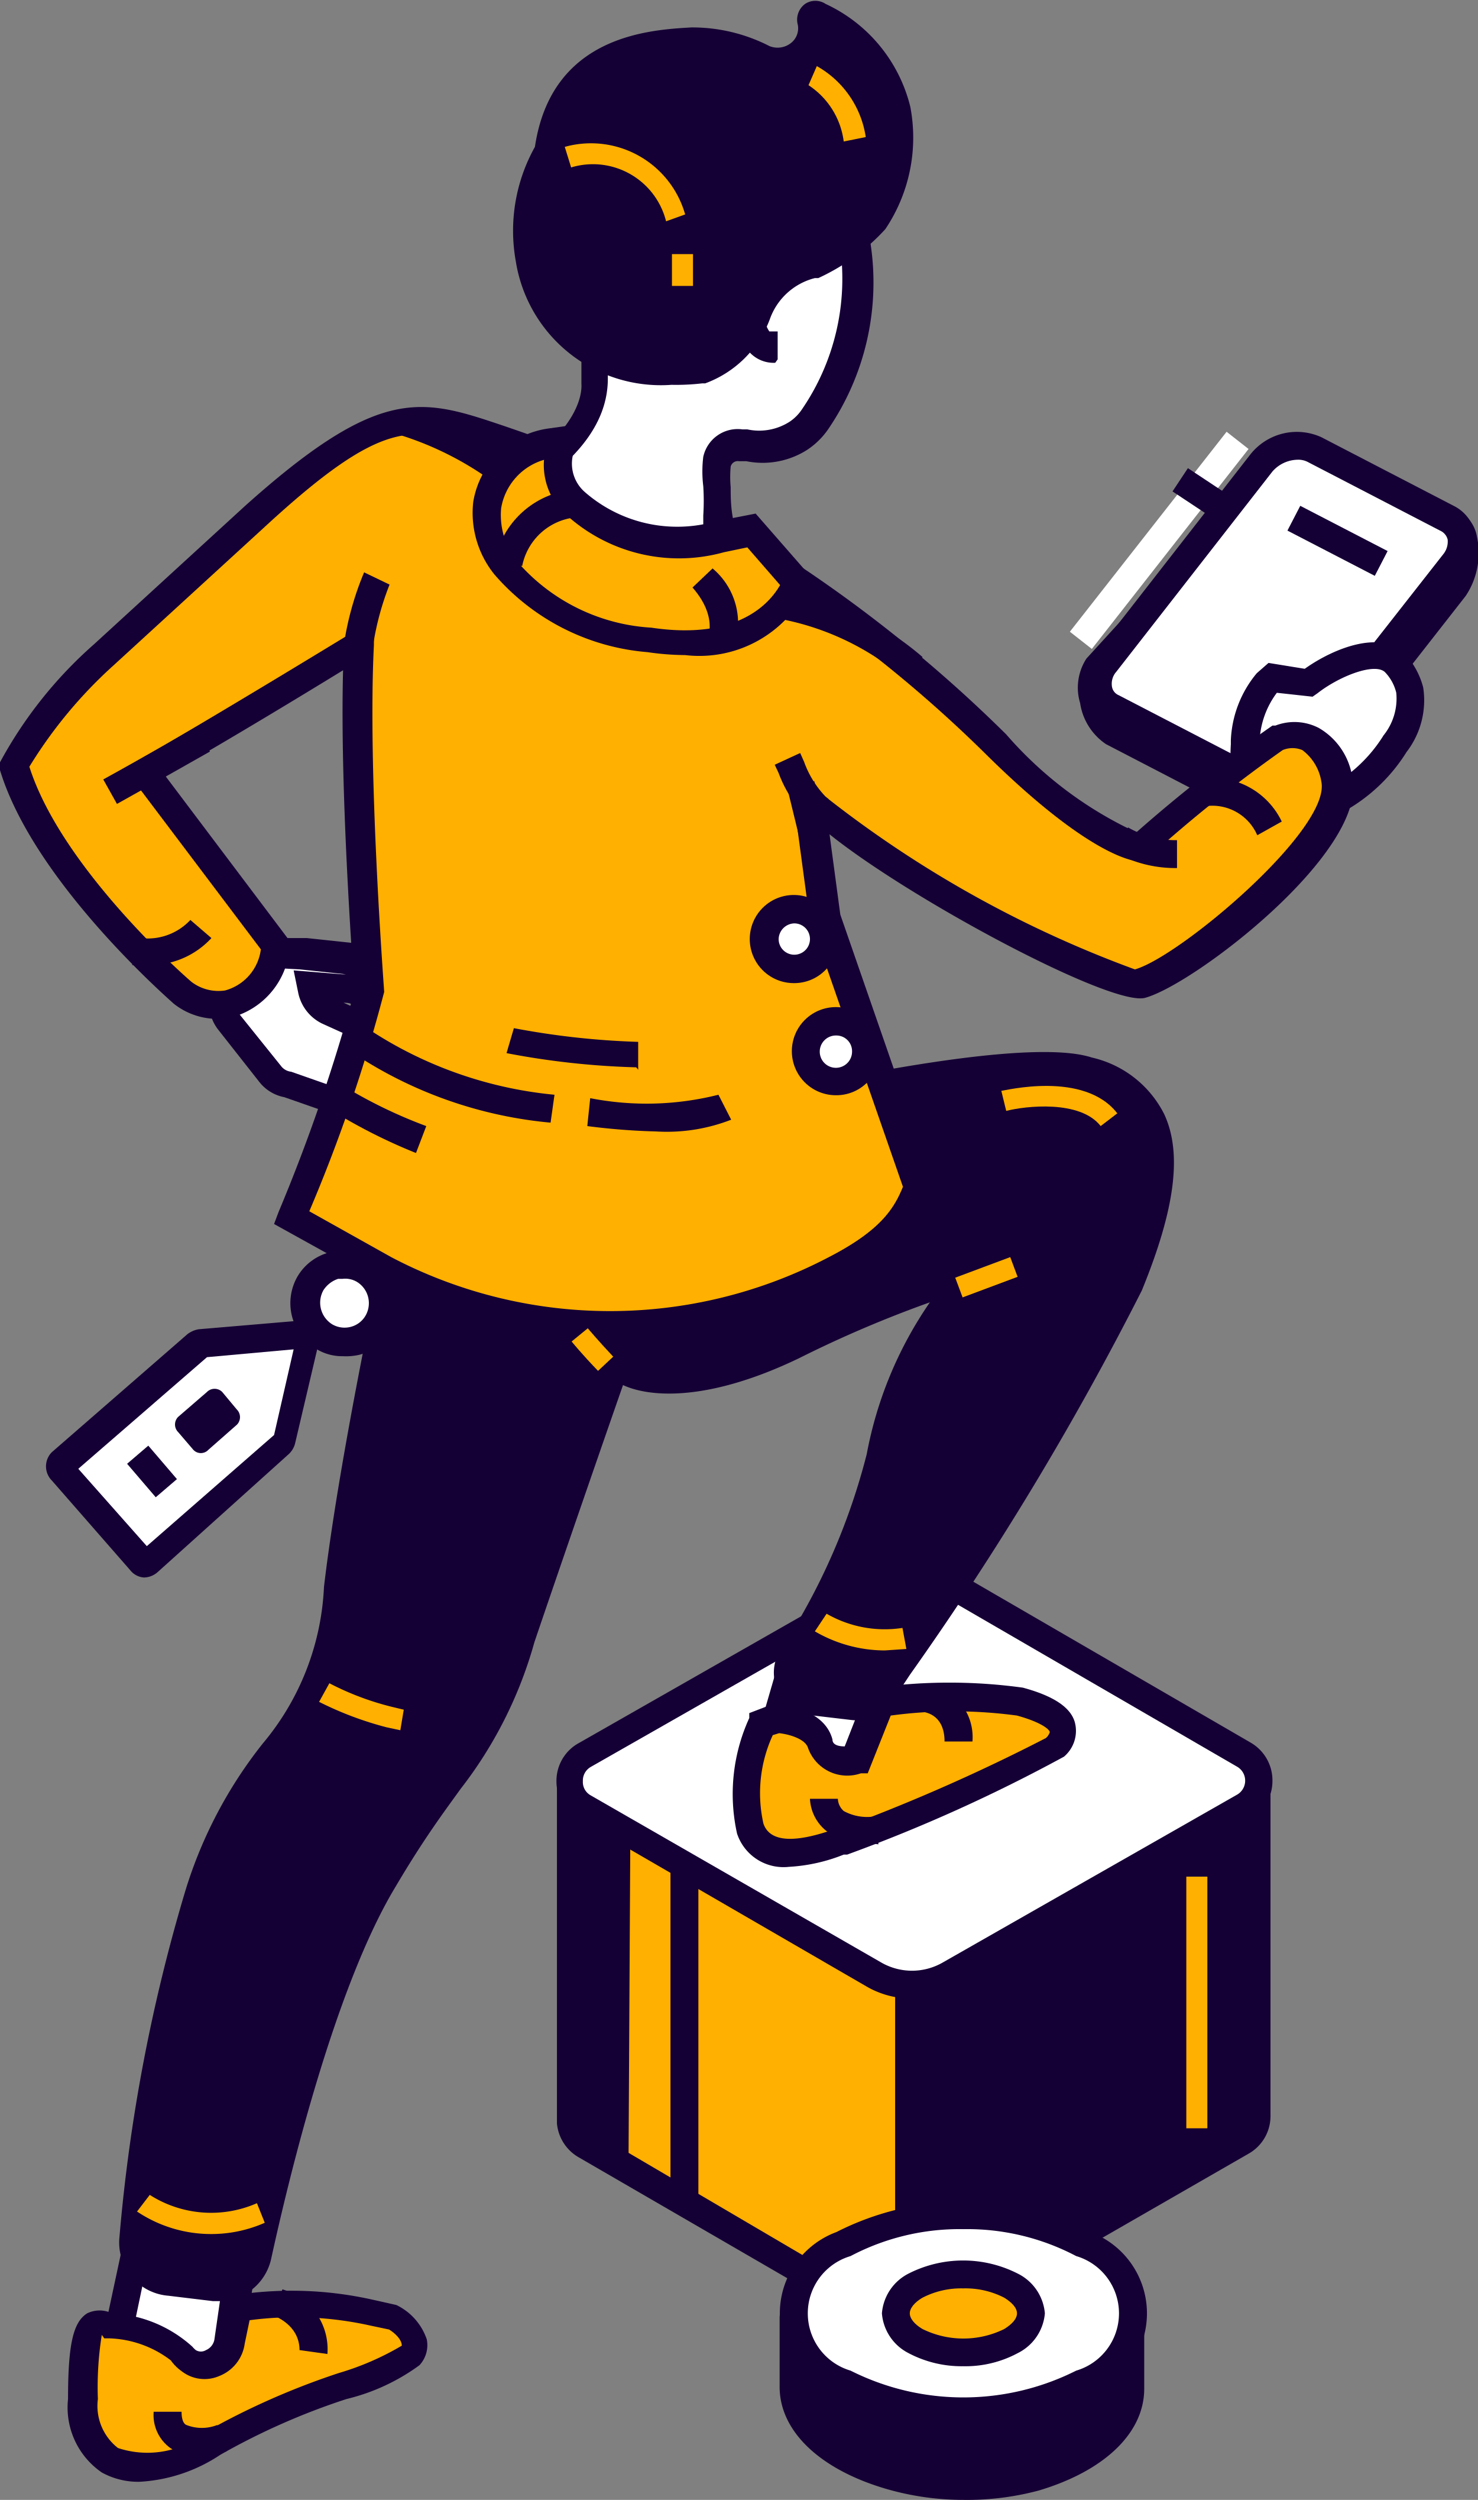 <svg xmlns="http://www.w3.org/2000/svg" viewBox="0 0 30.2 51.06"><rect x="0" y="0" width="30.2" height="51.06" fill="#808080" stroke="none"/><defs><style>.cls-1{fill:#ffb000;}.cls-2{fill:#150035;}.cls-3{fill:#fff;}</style></defs><g id="Layer_2" data-name="Layer 2"><g id="content"><path class="cls-1" d="M25.67,43.28v-6.9a.07.07,0,0,0,0-.05l-6.3.57h0l-.57-3.48h-.06l-5.8,3.33h0l-1.11-.31a.05.05,0,0,0-.07.05c0,.28,0,6.81,0,6.84h0a.58.58,0,0,0,.3.47l5.85,3.4a1.62,1.62,0,0,0,1.61,0l5.93-3.41a.61.61,0,0,0,.31-.51Z"/><path class="cls-2" d="M18.62,47.71a1.89,1.89,0,0,1-.95-.26l-5.85-3.39a.89.89,0,0,1-.44-.69v-7l.14-.13a.33.33,0,0,1,.29-.06l1,.29,5.86-3.37.32.15.55,3.36L25.66,36h0a.35.35,0,0,1,.26.33c0,.07,0,6.89,0,6.91v0a.87.87,0,0,1-.45.73l-5.93,3.41A2,2,0,0,1,18.62,47.71ZM12,36.8v6.52a.36.36,0,0,0,.16.25L18,47a1.3,1.3,0,0,0,1.32,0l5.94-3.41a.32.32,0,0,0,.16-.27h0V36.64l-6.08.55-.13,0-.12-.07-.53-3.23-5.6,3.21-.16,0Z"/><path class="cls-2" d="M25.63,36.33l-6.3.57h0L18.58,39v8.38a1.63,1.63,0,0,0,.85-.21l5.93-3.4a.64.64,0,0,0,.31-.52h0v-6.9A.07.07,0,0,0,25.63,36.33Z"/><path class="cls-2" d="M18.63,47.71h-.34l0-8.75.85-2.48.23.14L25.66,36l.05,0a.33.33,0,0,1,.25.32c0,.07,0,6.89,0,6.91a.88.88,0,0,1-.45.76l-5.93,3.41A1.94,1.94,0,0,1,18.63,47.71Zm.23-8.62v8a1.26,1.26,0,0,0,.42-.16l5.94-3.4a.32.32,0,0,0,.16-.28V36.64l-5.86.53Z"/><path class="cls-2" d="M12.56,37.23s.09-.23.19-.53l-1-.29a.05.05,0,0,0-.07.05c0,.28,0,6.81,0,6.84h0a.61.61,0,0,0,.3.48l.59.34v-6.9Z"/><path class="cls-2" d="M12.84,44.63l-1-.6a.87.87,0,0,1-.44-.69v-7l.14-.13a.36.36,0,0,1,.3,0l1.32.36-.11.29-.17.5ZM12,36.77V43.3a.35.35,0,0,0,.16.24l.16.09,0-6.5s0-.09.09-.24Z"/><path class="cls-3" d="M17.84,40.33,12,36.92a.63.63,0,0,1,0-1.08l6-3.42a1.58,1.58,0,0,1,1.56,0l5.87,3.4a.62.62,0,0,1,0,1.08l-6,3.42A1.55,1.55,0,0,1,17.84,40.33Z"/><path class="cls-2" d="M18.63,40.82a1.83,1.83,0,0,1-.93-.25l-5.87-3.4a.9.9,0,0,1-.46-.79.88.88,0,0,1,.46-.78l6-3.42a1.83,1.83,0,0,1,1.84,0l5.88,3.41a.89.89,0,0,1,.45.78.9.9,0,0,1-.46.79l-6,3.42A1.85,1.85,0,0,1,18.63,40.82Zm.08-8.32a1.33,1.33,0,0,0-.64.17l-6,3.42a.32.32,0,0,0-.16.29.31.31,0,0,0,.16.29L18,40.08a1.26,1.26,0,0,0,1.27,0l6-3.42a.33.33,0,0,0,0-.58l-5.88-3.41A1.27,1.27,0,0,0,18.71,32.5Z"/><rect class="cls-1" x="24.24" y="38.33" width="0.43" height="5.14"/><rect class="cls-2" x="13.7" y="38.09" width="0.57" height="6.89"/><path class="cls-3" d="M2.85,31.89,1.28,30.06a.13.13,0,0,1,0-.18l2.77-2.41a.09.09,0,0,1,.07,0l2-.18a.12.12,0,0,1,.13.16l-.47,2a.25.25,0,0,1,0,.07L3,31.9A.12.12,0,0,1,2.85,31.89Z"/><path class="cls-2" d="M2.94,32.22h0a.39.39,0,0,1-.28-.15L1.06,30.24a.41.41,0,0,1,0-.58l2.77-2.41a.52.52,0,0,1,.23-.1l2-.17a.39.39,0,0,1,.35.14.39.39,0,0,1,.09.36l-.47,2a.45.45,0,0,1-.13.22L3.21,32.12A.43.43,0,0,1,2.94,32.22ZM1.6,30,3,31.58l2.6-2.27L6,27.56l-1.77.16Z"/><path class="cls-2" d="M3.94,29.6l-.3-.35a.22.22,0,0,1,0-.31l.59-.51a.22.22,0,0,1,.31,0l.3.36a.22.22,0,0,1,0,.31l-.58.51A.21.21,0,0,1,3.94,29.6Z"/><rect class="cls-2" x="2.83" y="29.6" width="0.57" height="0.9" transform="translate(-18.8 9.25) rotate(-40.56)"/><path class="cls-3" d="M7.71,27a.77.77,0,0,1-1.07.27.8.8,0,0,1-.28-1.08.78.78,0,0,1,1.08-.28A.8.8,0,0,1,7.71,27Z"/><path class="cls-2" d="M7,27.7a1,1,0,0,1-.54-.15,1.09,1.09,0,0,1-.38-1.48,1.07,1.07,0,0,1,.65-.49,1,1,0,0,1,.81.12A1.08,1.08,0,0,1,8,27.17a1.09,1.09,0,0,1-.65.5A1.24,1.24,0,0,1,7,27.7Zm0-1.58H6.91a.57.57,0,0,0-.3.23.52.52,0,0,0,.18.7.5.5,0,0,0,.38.05.49.49,0,0,0,.3-.23.51.51,0,0,0-.18-.69A.47.47,0,0,0,7,26.12Z"/><path class="cls-3" d="M22.73,15l2.7,1.39a.9.9,0,0,0,1.08-.27L29.71,12c.26-.32.31-1.12,0-1.3l-2.82-1a.9.9,0,0,0-1.08.27l-3.36,3.68A1.12,1.12,0,0,0,22.73,15Z"/><path class="cls-2" d="M25.78,16.71a1,1,0,0,1-.48-.11l-2.7-1.4a1.23,1.23,0,0,1-.53-.84,1.09,1.09,0,0,1,.13-.91l3.37-3.69A1.18,1.18,0,0,1,27,9.42l2.78,1a.75.75,0,0,1,.4.55,1.58,1.58,0,0,1-.23,1.2l-3.2,4.09A1.26,1.26,0,0,1,25.78,16.71Zm.73-6.82a.67.67,0,0,0-.51.24l-3.36,3.69a.62.62,0,0,0,0,.42.79.79,0,0,0,.24.45h0l2.7,1.4a.64.64,0,0,0,.73-.2l3.2-4.08a1.05,1.05,0,0,0,.12-.73.27.27,0,0,0-.07-.15l-2.78-1A.54.54,0,0,0,26.51,9.89Z"/><path class="cls-3" d="M22.73,14.45l2.7,1.4a.91.91,0,0,0,1.08-.27l3.2-4.09a.58.58,0,0,0-.15-.91l-2.7-1.4a.92.92,0,0,0-1.08.28l-3.2,4.08A.57.57,0,0,0,22.73,14.45Z"/><path class="cls-2" d="M25.78,16.22a1.13,1.13,0,0,1-.48-.11l-2.7-1.4a.82.82,0,0,1-.44-.57.89.89,0,0,1,.2-.77l3.19-4.09A1.21,1.21,0,0,1,27,8.93l2.7,1.4a.82.82,0,0,1,.44.56.94.94,0,0,1-.19.78l-3.2,4.08A1.24,1.24,0,0,1,25.78,16.22Zm.73-6.83a.7.7,0,0,0-.51.24l-3.19,4.09a.37.37,0,0,0-.09.3.23.23,0,0,0,.14.18h0l2.7,1.4a.64.64,0,0,0,.73-.2l3.2-4.08a.41.41,0,0,0,.09-.3.27.27,0,0,0-.15-.18l-2.7-1.4A.42.42,0,0,0,26.51,9.39Z"/><rect class="cls-2" x="27.04" y="10.05" width="0.57" height="2.01" transform="translate(4.95 30.23) rotate(-62.63)"/><rect class="cls-3" x="21.09" y="10.76" width="5.19" height="0.57" transform="translate(0.38 22.86) rotate(-51.9)"/><rect class="cls-2" x="24.29" y="9.55" width="0.57" height="1.1" transform="translate(2.58 25.01) rotate(-56.47)"/><polygon class="cls-3" points="2.77 45.95 2.45 47.47 2.61 48.67 4.61 48.46 4.95 46.17 2.77 45.95"/><path class="cls-2" d="M2.37,49l-.21-1.52.39-1.82,2.73.28-.43,2.81Zm.37-1.5.12.88,1.5-.16.26-1.77L3,46.26Z"/><polygon class="cls-3" points="16.13 34.2 15.72 35.65 16.33 36.22 17.52 35.94 18.08 34.52 16.13 34.2"/><path class="cls-2" d="M16.25,36.54l-.86-.8.54-1.86,2.55.42-.75,1.88Zm-.21-1,.37.35.9-.22.37-.94-1.34-.22Z"/><path class="cls-3" d="M25.43,15.12h0A2,2,0,0,1,25.86,14l.14-.13.72.12h0c.45-.35,1.41-.81,1.78-.39a1.27,1.27,0,0,1,.29.54c.23.88-1.2,2.32-2,2.46a1.34,1.34,0,0,1-1.34-.92C25.42,15.59,25.43,15.18,25.43,15.12Z"/><path class="cls-2" d="M26.62,16.87a1.64,1.64,0,0,1-1.47-1.17,3.92,3.92,0,0,1,0-.5v-.08a2.28,2.28,0,0,1,.53-1.37l.24-.21.74.12c.59-.42,1.58-.82,2.07-.28a1.62,1.62,0,0,1,.35.66,1.73,1.73,0,0,1-.34,1.32,3.51,3.51,0,0,1-1.92,1.49Zm-.53-2.72,0,0a1.77,1.77,0,0,0-.35.94v.5a1.11,1.11,0,0,0,1,.67,3,3,0,0,0,1.53-1.24,1.2,1.2,0,0,0,.26-.87.91.91,0,0,0-.22-.41c-.19-.22-.93.06-1.39.42l-.1.07Z"/><path class="cls-3" d="M4.67,20.87,5.53,22a.57.57,0,0,0,.38.22l1.4.5a8.36,8.36,0,0,0,.29-1.11v-.12a.65.65,0,0,0-.36-.55l-.53-.24a.59.59,0,0,1-.34-.45l0-.07.66.06a.48.48,0,0,1,.47.23h0l.39-.13-.34-.45a.55.55,0,0,0-.39-.23L6.2,19.5h0l-.73,0a.6.6,0,0,0-.51.27l-.28.4A.62.62,0,0,0,4.67,20.87Z"/><path class="cls-2" d="M7.5,23l-1.69-.59a.85.85,0,0,1-.51-.31l-.85-1.08a.89.89,0,0,1,0-1.07l.27-.4a.9.9,0,0,1,.75-.39l.8,0,.94.1a.89.89,0,0,1,.59.34l.58.79-.84.26a.92.92,0,0,1,.38.73.19.19,0,0,0,0,.08,3.83,3.83,0,0,1-.3,1.23ZM5.42,19.76a.35.35,0,0,0-.27.14l-.27.4a.35.35,0,0,0,0,.4h0l.86,1.07a.3.3,0,0,0,.21.12l1.17.41a7.32,7.32,0,0,0,.19-.73.84.84,0,0,1,0-.12.35.35,0,0,0-.19-.3l-.53-.24a.9.9,0,0,1-.5-.65L6,19.82l1,.08h.15l-.08,0-.94-.1Zm1.6.72.22.1h0C7.19,20.5,7.16,20.48,7,20.48Z"/><path class="cls-2" d="M8.68,23.11s-1.33,5.78-1.75,9.27-1.7,2.78-2.84,6.3a36.2,36.2,0,0,0-1.34,7,.83.83,0,0,0,.72.89l.91.11a.81.81,0,0,0,.89-.64c.36-1.63,1.3-5.59,2.57-7.69,1.63-2.69,1.94-2.33,2.82-4.92.75-2.21,1.64-4.76,1.88-5.46a.13.13,0,0,1,.19,0c.29.25,1.43.53,3.49-.46a17.15,17.15,0,0,1,3.29-1.32.09.09,0,0,1,.09.14A7.79,7.79,0,0,0,18,29.75a13.18,13.18,0,0,1-1.75,4,.61.61,0,0,0,.45.92l.85.1a.6.6,0,0,0,.57-.27c.89-1.33,4.12-6,5.07-8.33,1.08-2.64.76-3.86-.84-4.38S14.21,23,14.21,23Z"/><path class="cls-2" d="M4.48,47H4.35l-.91-.11a1.09,1.09,0,0,1-1-1.19,34.93,34.93,0,0,1,1.35-7.09,9.12,9.12,0,0,1,1.58-3,5.35,5.35,0,0,0,1.25-3.2c.41-3.47,1.74-9.24,1.75-9.3l0-.21,5.72-.18c.55-.14,6.6-1.65,8.22-1.12a2.2,2.2,0,0,1,1.48,1.16c.37.8.22,1.94-.46,3.6a62.16,62.16,0,0,1-4.74,7.85l-.35.53a.89.89,0,0,1-.85.39l-.85-.1A.88.88,0,0,1,16,33.62a13.24,13.24,0,0,0,1.71-3.92A8.05,8.05,0,0,1,19,26.6a23.8,23.8,0,0,0-2.67,1.14c-1.87.9-3.06.8-3.6.55-.31.89-1.12,3.22-1.81,5.25a8.66,8.66,0,0,1-1.51,3c-.33.46-.74,1-1.33,2-1.25,2.07-2.19,6-2.54,7.6A1.1,1.1,0,0,1,4.48,47Zm4.43-23.6c-.24,1.08-1.33,6-1.69,9A6,6,0,0,1,5.86,35.9a8.4,8.4,0,0,0-1.5,2.87,34.59,34.59,0,0,0-1.32,7,.52.52,0,0,0,.46.57l.91.11A.52.52,0,0,0,5,46c.36-1.63,1.31-5.64,2.61-7.78.6-1,1-1.57,1.36-2a8.4,8.4,0,0,0,1.43-2.82c.75-2.21,1.64-4.76,1.88-5.46a.41.41,0,0,1,.27-.26.45.45,0,0,1,.37.08c.2.17,1.23.45,3.18-.5a18.28,18.28,0,0,1,3.35-1.34.39.39,0,0,1,.41.16.39.39,0,0,1,0,.44,7.6,7.6,0,0,0-1.58,3.32,13.16,13.16,0,0,1-1.79,4.12.34.34,0,0,0,0,.31.34.34,0,0,0,.25.18l.85.1a.32.32,0,0,0,.3-.14l.36-.54a62.26,62.26,0,0,0,4.68-7.75c.61-1.48.76-2.51.47-3.14a1.68,1.68,0,0,0-1.13-.86c-1.26-.4-6.16.69-7.94,1.14h-.06Z"/><path class="cls-1" d="M27.3,15.94c-.28-1.25-1.19-.88-1.19-.88A31.26,31.26,0,0,0,23.3,17.3s-.85,0-2.95-2.13a27.88,27.88,0,0,0-4.44-3.55l-2.5-1.46S11.28,9.33,9.9,8.87s-2.17-.62-4.67,1.68C3.58,12.07,3,12.63,2.13,13.37A8.63,8.63,0,0,0,.3,15.65c.65,2.24,3.43,4.63,3.43,4.63a1.17,1.17,0,0,0,.94.22,1.34,1.34,0,0,0,1-1.19L3.07,15.92a.18.18,0,0,1,.05-.25c1.89-1.09,4.19-2.5,4.19-2.5h0c-.13,2.65.22,7.11.22,7.11A41.26,41.26,0,0,1,6,24.87l1.91,1.06a9.94,9.94,0,0,0,9.2,0c1.23-.64,1.5-1.16,1.69-1.7l-1.92-5.52-.29-2.11a.13.13,0,0,1,.22-.07c1.57,1.39,6,3.68,6.51,3.54C24.23,19.84,27.59,17.18,27.3,15.94Z"/><path class="cls-2" d="M12.46,27.37a9.88,9.88,0,0,1-4.73-1.19L5.6,25l.09-.24a35.8,35.8,0,0,0,1.55-4.51c0-.12-.3-3.94-.23-6.56-.75.46-2.28,1.39-3.63,2.16l2.54,3.37v.11a1.61,1.61,0,0,1-1.19,1.45,1.43,1.43,0,0,1-1.18-.28C3.43,20.39.69,18,0,15.73l0-.08,0-.08a8.75,8.75,0,0,1,1.92-2.41L5,10.34C7.61,8,8.51,8.11,10,8.6s3.5,1.29,3.52,1.3l2.55,1.48A28.3,28.3,0,0,1,20.56,15a7.93,7.93,0,0,0,2.66,2A30.57,30.57,0,0,1,26,14.82l.06,0a1.08,1.08,0,0,1,.89.05,1.4,1.4,0,0,1,.68,1c.34,1.5-3.21,4.23-4.23,4.51-.68.19-4.78-2-6.45-3.34l.22,1.64,1.94,5.59,0,.09a3.06,3.06,0,0,1-1.83,1.86A10.39,10.39,0,0,1,12.46,27.37ZM6.32,24.74,8,25.68a9.62,9.62,0,0,0,8.93,0c1.07-.55,1.34-1,1.52-1.44l-1.91-5.49-.29-2.15v-.05a.44.44,0,0,1,.28-.31.39.39,0,0,1,.41.09,23,23,0,0,0,6.25,3.47h0c.92-.26,4-2.86,3.81-3.83h0a1,1,0,0,0-.39-.65.52.52,0,0,0-.4,0,29.32,29.32,0,0,0-2.74,2.19l-.09.08h-.12c-.09,0-1-.09-3.14-2.21a26.83,26.83,0,0,0-4.39-3.5l-2.49-1.46h0s-2.12-.82-3.46-1.27-1.94-.63-4.38,1.62L2.32,13.59A9.37,9.37,0,0,0,.6,15.66c.67,2.11,3.29,4.38,3.32,4.4h0a.91.91,0,0,0,.68.17,1,1,0,0,0,.73-.84l-2.49-3.3a.49.49,0,0,1-.08-.37A.46.46,0,0,1,3,15.43c1.86-1.08,4.16-2.49,4.18-2.5l.46-.29,0,.54c-.13,2.57.2,6.9.21,7.08A32.21,32.21,0,0,1,6.32,24.74Z"/><path class="cls-3" d="M14.71,10.54a9.91,9.91,0,0,1-.06-1.14.44.44,0,0,1,.49-.33,1.54,1.54,0,0,0,1.14-.18,1.22,1.22,0,0,0,.34-.34A5.09,5.09,0,0,0,17.45,5a3.73,3.73,0,0,0-1.37-2.13L12.51,4.59l-.43,1v.61c0,.53.06,1.05.09,1.57S12,8.86,10.89,9.65c-1.74,1.24,2.17,2.43,2.17,2.43l1.62-.64Z"/><path class="cls-2" d="M13.08,12.38l-.1,0c-.44-.13-2.64-.85-2.81-1.9a1,1,0,0,1,.56-1c1-.73,1.17-1.35,1.15-1.65l0-.54c0-.35,0-.7,0-1.05l0-.73.47-1.07,3.82-1.87.14.1a4,4,0,0,1,1.48,2.32,5.31,5.31,0,0,1-.87,3.78,1.57,1.57,0,0,1-.43.42,1.69,1.69,0,0,1-1.24.23H15.1a.15.15,0,0,0-.17.11,2.29,2.29,0,0,0,0,.42c0,.18,0,.4.05.66h0l0,1.09Zm-.71-6.75v.55c0,.34,0,.67.05,1l0,.55c0,.51-.19,1.3-1.39,2.15-.24.16-.35.32-.33.47.09.5,1.38,1.11,2.32,1.41l1.35-.53,0-.7a4.73,4.73,0,0,0,0-.6,2.45,2.45,0,0,1,0-.6.72.72,0,0,1,.8-.56l.1,0a1.15,1.15,0,0,0,.87-.16.91.91,0,0,0,.24-.24A4.72,4.72,0,0,0,17.16,5a3.26,3.26,0,0,0-1.11-1.83L12.73,4.8Z"/><path class="cls-2" d="M16.73.3a.1.1,0,0,0-.15.11v0a.7.7,0,0,1-1,.75A3.33,3.33,0,0,0,14.15.85c-1.06.06-2.68.25-2.94,2.23a3.19,3.19,0,0,0-.39,2.21c.27,1.53,1.55,2.5,3.51,2.25h0A2,2,0,0,0,15.47,6.4a1.6,1.6,0,0,1,1.14-1,3.91,3.91,0,0,0,1.25-.9A2.8,2.8,0,0,0,16.73.3Z"/><path class="cls-2" d="M13.72,7.86a3,3,0,0,1-3.18-2.52A3.51,3.51,0,0,1,10.93,3C11.27.72,13.27.61,14.13.56a3.46,3.46,0,0,1,1.59.38.44.44,0,0,0,.44-.06A.38.38,0,0,0,16.3.5a.4.4,0,0,1,.15-.42.38.38,0,0,1,.42,0h0a3.14,3.14,0,0,1,1.73,2.1,3.35,3.35,0,0,1-.51,2.5,4.24,4.24,0,0,1-1.37,1l-.07,0a1.32,1.32,0,0,0-.92.84,2.23,2.23,0,0,1-1.32,1.31h-.06A4.64,4.64,0,0,1,13.72,7.86Zm.52-6.73h-.08c-1.26.07-2.45.36-2.67,2l0,.11a2.87,2.87,0,0,0-.36,2c.26,1.46,1.47,2.23,3.16,2a1.7,1.7,0,0,0,.94-1A1.92,1.92,0,0,1,16.52,5.1a3.51,3.51,0,0,0,1.11-.8,2.76,2.76,0,0,0,.41-2A2.47,2.47,0,0,0,16.87.71a1,1,0,0,1-.35.62,1,1,0,0,1-1,.13A3.42,3.42,0,0,0,14.24,1.13Z"/><path class="cls-2" d="M15.84,7.41a.67.67,0,0,1-.51-.2,1.07,1.07,0,0,1-.28-.79l.57,0-.28,0h.28a.59.59,0,0,0,.1.35s0,0,.17,0l0,.57Z"/><path class="cls-1" d="M13.61,4.52a1.54,1.54,0,0,0-1.94-1.1L11.54,3A2,2,0,0,1,14,4.38Z"/><path class="cls-1" d="M11.77,10.27a3.16,3.16,0,0,0,2.93.66l.64-.13.89,1s-.49,1.57-3,1.21-3.46-1.79-3.32-2.75v0A1.52,1.52,0,0,1,11.22,9l.29,0h0A1.07,1.07,0,0,0,11.77,10.27Z"/><path class="cls-2" d="M14,13.38a5.52,5.52,0,0,1-.77-.06,4.63,4.63,0,0,1-3.13-1.59,2,2,0,0,1-.43-1.48,1.81,1.81,0,0,1,1.55-1.5L12,8.64l-.23.48a.77.77,0,0,0,.18.93h0a2.87,2.87,0,0,0,2.67.6l.82-.16,1.11,1.27,0,.15A2.46,2.46,0,0,1,14,13.38Zm-2.84-4a1.24,1.24,0,0,0-.92,1,1.52,1.52,0,0,0,.32,1.08,3.93,3.93,0,0,0,2.75,1.36c1.81.27,2.44-.54,2.63-.87l-.67-.77-.48.1a3.43,3.43,0,0,1-3.17-.72h0A1.36,1.36,0,0,1,11.12,9.35Z"/><path class="cls-2" d="M7.59,13.44,7,13.37a6.14,6.14,0,0,1,.44-1.68l.52.25A5.74,5.74,0,0,0,7.59,13.44Z"/><path class="cls-1" d="M2.22,47.47s1.13.09,1.48.57a1.33,1.33,0,0,0,.16.17.54.54,0,0,0,.84-.38l.1-.69h.06a7.38,7.38,0,0,1,2.73.09l.42.09s.73.38.38.78-2.54.88-4,1.81-2.73.56-2.68-.93S1.84,47.31,2.22,47.47Z"/><path class="cls-2" d="M2.85,50.69a1.54,1.54,0,0,1-.77-.19A1.61,1.61,0,0,1,1.39,49c0-1.14.11-1.57.39-1.75a.58.58,0,0,1,.51,0,2.64,2.64,0,0,1,1.64.68A.57.57,0,0,0,4,48a.2.2,0,0,0,.21,0,.29.29,0,0,0,.17-.21l.13-.9.21,0a7.56,7.56,0,0,1,2.89.08l.49.11a1.21,1.21,0,0,1,.62.7.6.6,0,0,1-.15.53A4.18,4.18,0,0,1,7.08,49,13.92,13.92,0,0,0,4.5,50.14,3.29,3.29,0,0,1,2.85,50.69Zm-.77-3A6.73,6.73,0,0,0,2,49a1.09,1.09,0,0,0,.41,1,1.91,1.91,0,0,0,1.83-.35,15.22,15.22,0,0,1,2.68-1.18,5.65,5.65,0,0,0,1.29-.56c0-.12-.13-.25-.26-.33l-.38-.08a7.09,7.09,0,0,0-2.47-.11L5,47.87a.83.83,0,0,1-.52.66.76.76,0,0,1-.77-.1.92.92,0,0,1-.22-.22,2.18,2.18,0,0,0-1.27-.45l-.09,0Z"/><path class="cls-1" d="M15.88,35.1s.76,0,.9.51.74.33.74.33l.29-.73.19-.47a10.76,10.76,0,0,1,2.86,0c.9.23,1,.6.71.93a32.94,32.94,0,0,1-4.32,1.92c-.21.07-1.59.66-1.92-.24a3.38,3.38,0,0,1,.24-2.14Z"/><path class="cls-2" d="M16.12,38.13a1,1,0,0,1-1.06-.68,3.73,3.73,0,0,1,.25-2.36l0-.1.47-.18h.06c.1,0,1,.07,1.17.72,0,.12.15.14.25.14h0l.47-1.2.17,0a11,11,0,0,1,3,0c.63.17,1,.41,1.07.74a.69.69,0,0,1-.23.67,32.63,32.63,0,0,1-4.43,2l-.07,0A3.52,3.52,0,0,1,16.12,38.13Zm-.33-2.69a2.83,2.83,0,0,0-.19,1.81c.13.37.62.41,1.48.1l.09,0a37.5,37.5,0,0,0,4.2-1.85.27.27,0,0,0,.08-.12c0-.05-.16-.2-.67-.34a9.69,9.69,0,0,0-2.58,0l-.47,1.18-.14,0a.85.85,0,0,1-1.08-.52c-.06-.19-.4-.28-.59-.3Z"/><path class="cls-2" d="M3,19.71a1,1,0,0,1-.3,0l.11-.56-.06.28.06-.28a1.19,1.19,0,0,0,1.08-.36l.43.37A1.71,1.71,0,0,1,3,19.71Z"/><path class="cls-2" d="M25.69,17.06a1,1,0,0,0-1-.6l-.11-.56a1.57,1.57,0,0,1,1.61.88Z"/><path class="cls-2" d="M16.59,16.79a2.51,2.51,0,0,1-.68-1l-.08-.17.52-.24.08.18a2,2,0,0,0,.53.8Z"/><rect class="cls-2" x="16.2" y="16.01" width="0.57" height="1.07" transform="translate(-3.45 4.38) rotate(-13.72)"/><path class="cls-2" d="M15,13.21,14.48,13l.25.13L14.47,13s.18-.43-.32-1l.41-.39A1.46,1.46,0,0,1,15,13.21Z"/><path class="cls-2" d="M10.67,11.56l-.56-.1A1.81,1.81,0,0,1,11.74,10l0,.57A1.24,1.24,0,0,0,10.67,11.56Z"/><path class="cls-2" d="M13.41,23.11A13.57,13.57,0,0,1,12,23l.06-.57a6,6,0,0,0,2.62-.07l.26.51A3.62,3.62,0,0,1,13.41,23.11Z"/><path class="cls-2" d="M11.25,22.93a8.72,8.72,0,0,1-4.12-1.48L7.5,21a8.33,8.33,0,0,0,3.83,1.36Z"/><path class="cls-1" d="M17.24,2.89a1.62,1.62,0,0,0-.72-1.15l.17-.39a2,2,0,0,1,1,1.45Z"/><path class="cls-1" d="M12.22,28c-.33-.34-.54-.6-.54-.6l.33-.27s.21.25.52.58Z"/><path class="cls-1" d="M22.49,23c-.42-.54-1.54-.41-1.93-.31l-.1-.41c.06,0,1.69-.42,2.37.46Z"/><rect class="cls-1" x="19.56" y="25.87" width="1.2" height="0.43" transform="translate(-7.86 8.71) rotate(-20.49)"/><path class="cls-1" d="M4.32,45.63a2.72,2.72,0,0,1-1.52-.46l.26-.34A2.33,2.33,0,0,0,5.25,45l.16.4A2.71,2.71,0,0,1,4.32,45.63Z"/><path class="cls-1" d="M18.08,33.71a2.85,2.85,0,0,1-1.43-.39l.24-.36a2.38,2.38,0,0,0,1.55.29l.08.43Z"/><path class="cls-1" d="M8.18,35.34l-.28-.06a6.89,6.89,0,0,1-1.38-.52l.21-.38A5.76,5.76,0,0,0,8,34.86l.25.06Z"/><path class="cls-3" d="M16.84,19.18a.61.61,0,1,1-.61-.6A.61.61,0,0,1,16.84,19.18Z"/><path class="cls-2" d="M16.23,20.08a.9.9,0,1,1,.89-.9A.89.89,0,0,1,16.23,20.08Zm0-1.22a.33.33,0,0,0-.32.32.32.32,0,0,0,.32.32.32.32,0,0,0,.32-.32A.32.32,0,0,0,16.23,18.86Z"/><path class="cls-3" d="M17.7,21.48a.6.6,0,0,1-.61.6.61.61,0,1,1,.61-.6Z"/><path class="cls-2" d="M17.09,22.37a.9.9,0,1,1,.89-.89A.89.89,0,0,1,17.09,22.37Zm0-1.22a.33.33,0,1,0,.32.33A.32.32,0,0,0,17.09,21.15Z"/><path class="cls-2" d="M6.69,48.08,6.12,48c0-.51-.5-.69-.52-.7l.17-.54A1.27,1.27,0,0,1,6.69,48.08Z"/><path class="cls-2" d="M19.87,35.57H19.3c0-.57-.42-.61-.5-.61v-.57A1.09,1.09,0,0,1,19.87,35.57Z"/><path class="cls-2" d="M13,21.8a16.25,16.25,0,0,1-2.65-.29L10.5,21a16.23,16.23,0,0,0,2.54.28h0v.57Z"/><path class="cls-2" d="M16.22,48.75V47.34a.09.09,0,0,1,.09-.09h1.1a5.48,5.48,0,0,1,4.55,0h1.1a.09.09,0,0,1,.09.09v1.41c0,.71-.65,1.42-1.95,1.8a5.21,5.21,0,0,1-3,0C16.87,50.17,16.22,49.46,16.22,48.75Z"/><path class="cls-2" d="M19.68,51.06a5.66,5.66,0,0,1-1.59-.23c-1.35-.4-2.16-1.18-2.16-2.08V47.34a.38.38,0,0,1,.38-.38h1A5.8,5.8,0,0,1,22,47h1a.38.38,0,0,1,.38.38v1.41c0,.9-.81,1.68-2.16,2.08A5.68,5.68,0,0,1,19.68,51.06Zm-3.17-3.52v1.21c0,.62.66,1.21,1.74,1.53a5.19,5.19,0,0,0,2.87,0c1.08-.32,1.74-.91,1.74-1.53V47.54h-1l-.06,0a5.11,5.11,0,0,0-4.29,0l-.06,0Z"/><path class="cls-3" d="M17.23,45.84c-1.35.78-1.35,2,0,2.83a5.42,5.42,0,0,0,4.9,0c1.36-.79,1.36-2.05,0-2.83A5.36,5.36,0,0,0,17.23,45.84Z"/><path class="cls-2" d="M19.68,49.53a5.25,5.25,0,0,1-2.59-.62,1.77,1.77,0,0,1,0-3.32,5.72,5.72,0,0,1,5.19,0,1.77,1.77,0,0,1,0,3.32A5.26,5.26,0,0,1,19.68,49.53Zm0-4a4.77,4.77,0,0,0-2.3.55h0a1.22,1.22,0,0,0,0,2.34,5.13,5.13,0,0,0,4.61,0,1.22,1.22,0,0,0,0-2.34A4.78,4.78,0,0,0,19.68,45.53Z"/><path class="cls-1" d="M18.71,46.69a.59.59,0,0,0,0,1.12,2.1,2.1,0,0,0,1.95,0,.59.59,0,0,0,0-1.12A2.1,2.1,0,0,0,18.71,46.69Z"/><path class="cls-2" d="M19.68,48.33a2.32,2.32,0,0,1-1.12-.27,1,1,0,0,1-.54-.81,1,1,0,0,1,.54-.81,2.46,2.46,0,0,1,2.24,0,1,1,0,0,1,.55.81,1,1,0,0,1-.55.81A2.26,2.26,0,0,1,19.68,48.33Zm0-1.59a1.72,1.72,0,0,0-.83.19c-.17.1-.26.22-.26.32s.09.22.26.32a1.89,1.89,0,0,0,1.67,0c.16-.1.26-.21.26-.32s-.1-.22-.26-.32A1.74,1.74,0,0,0,19.68,46.74Z"/><rect class="cls-1" x="13.73" y="5.19" width="0.43" height="0.65"/><path class="cls-2" d="M24,17.73a2.55,2.55,0,0,1-1.24-.33l.29-.5a1.93,1.93,0,0,0,1,.26l0,.57Z"/><path class="cls-2" d="M2.39,16.42l-.28-.5C3,15.43,4,14.85,4,14.85l.29.5S3.27,15.93,2.39,16.42Z"/><path class="cls-2" d="M8.5,23.55a11.14,11.14,0,0,1-1.77-.9L7,22.17A9.84,9.84,0,0,0,8.71,23Z"/><path class="cls-2" d="M17.71,37.64a1.35,1.35,0,0,1-.82-.24.89.89,0,0,1-.34-.66l.57,0a.35.35,0,0,0,.12.25,1,1,0,0,0,.63.11l.08.57Z"/><path class="cls-2" d="M4.06,50.15A.93.93,0,0,1,3.48,50a.83.83,0,0,1-.34-.74h.57c0,.21.07.26.1.27a.86.86,0,0,0,.63,0l.19.54A2.14,2.14,0,0,1,4.06,50.15Z"/><path class="cls-2" d="M10,9.79a6.51,6.51,0,0,0-1.81-.9l.19-.55a7.08,7.08,0,0,1,2,1.06Z"/><path class="cls-2" d="M18.48,13.86a5.47,5.47,0,0,0-2.6-1.23l.07-.57a5.9,5.9,0,0,1,2.9,1.36Z"/></g></g></svg>